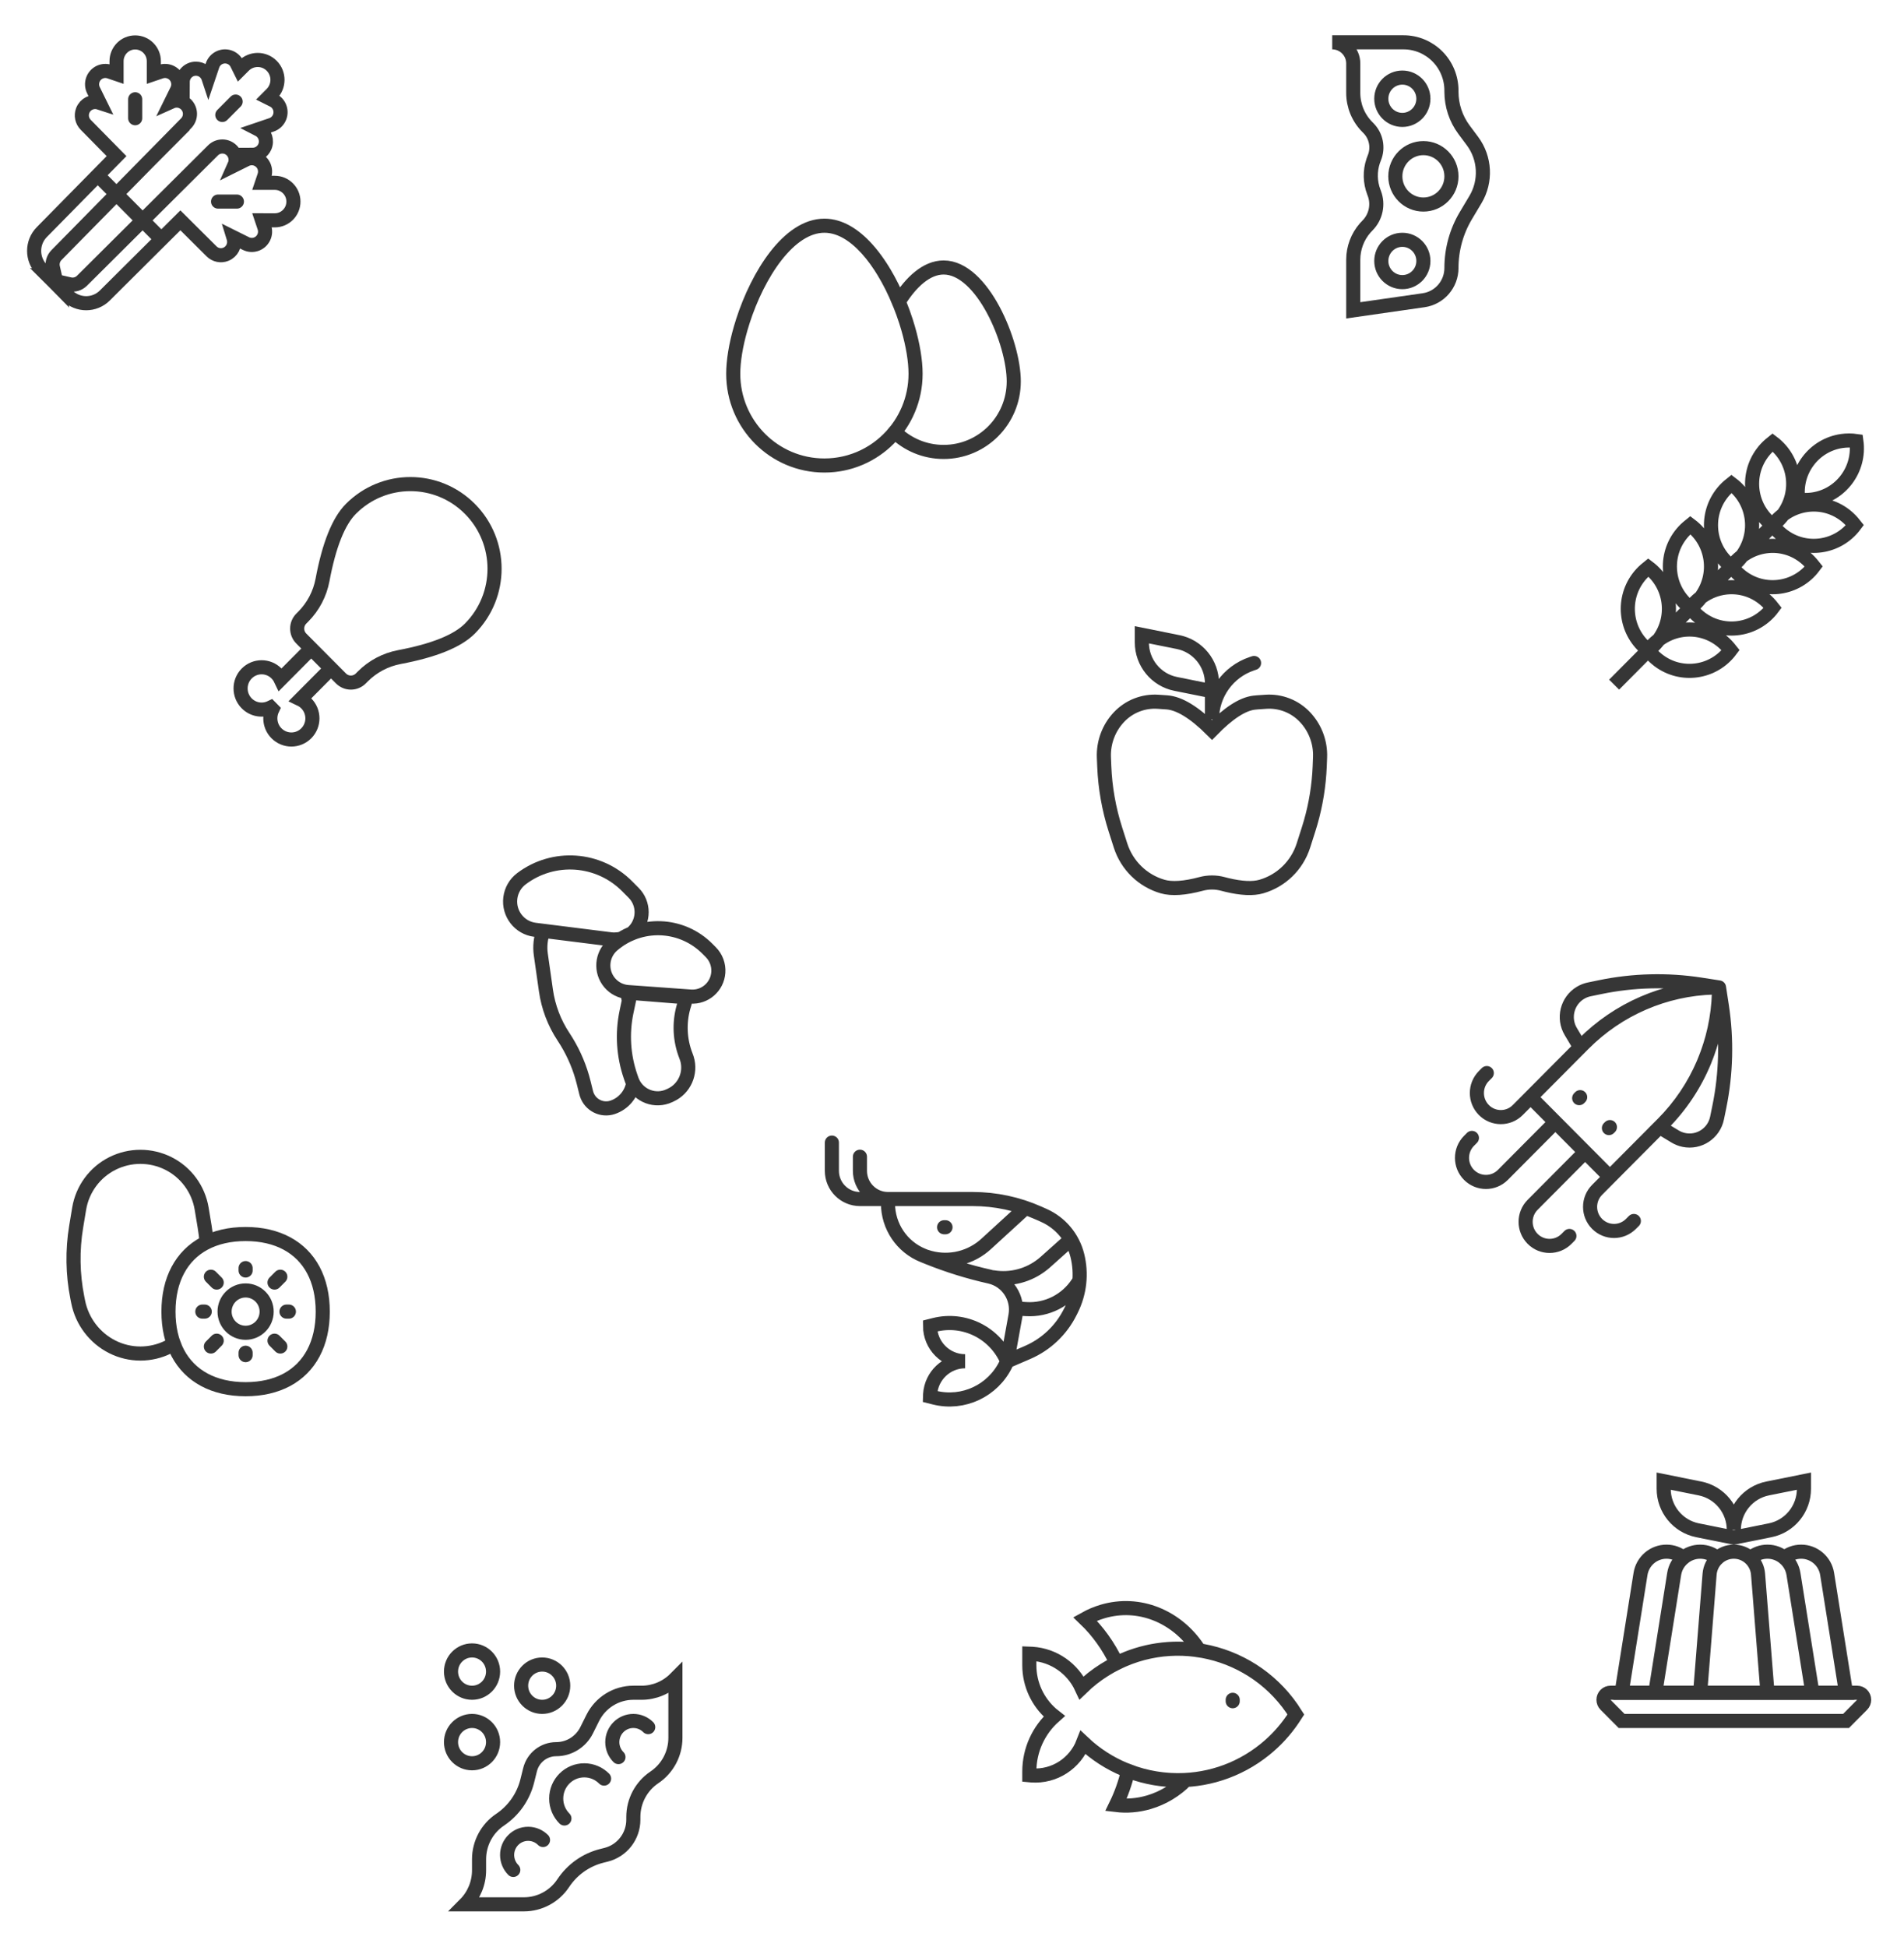 <svg width="135" height="138" viewBox="0 0 135 138" fill="none" xmlns="http://www.w3.org/2000/svg">
<g clip-path="url(#clip0_98_718)">
<path fill-rule="evenodd" clip-rule="evenodd" d="M21.715 51.985C21.132 52.571 20.188 52.571 19.605 51.985C19.146 51.524 19.049 50.836 19.313 50.279L19.193 50.157C18.638 50.423 17.954 50.326 17.495 49.864C16.913 49.278 16.913 48.328 17.495 47.743C18.078 47.157 19.022 47.157 19.605 47.743C19.728 47.867 19.826 48.007 19.897 48.157L22.066 45.975L23.473 47.389L21.303 49.571C21.452 49.642 21.591 49.74 21.715 49.864C22.297 50.45 22.297 51.4 21.715 51.985ZM33.317 36.075C35.648 38.419 35.648 42.218 33.317 44.561C32.44 45.443 30.772 46.117 28.313 46.582C27.33 46.769 26.427 47.248 25.719 47.959L25.582 48.096C25.194 48.487 24.564 48.487 24.176 48.096L21.363 45.268C20.974 44.877 20.974 44.244 21.363 43.854L21.498 43.718C22.206 43.006 22.684 42.096 22.869 41.107C23.332 38.635 24.002 36.957 24.879 36.075C27.209 33.732 30.987 33.732 33.317 36.075Z" stroke="#363636" stroke-linecap="round"/>
</g>
<g clip-path="url(#clip1_98_718)">
<path d="M121.884 70L121.512 70.005C118.045 70.101 114.74 71.527 112.28 74M121.884 70L120.58 69.798C118.218 69.433 115.81 69.493 113.469 69.976L112.679 70.139C112.459 70.185 112.249 70.267 112.056 70.384C111.114 70.952 110.809 72.18 111.374 73.128L112.039 74.241L112.28 74M121.884 70L122.085 71.311C122.448 73.687 122.388 76.108 121.907 78.462L121.745 79.256C121.524 80.338 120.473 81.035 119.397 80.813C119.177 80.767 118.966 80.685 118.774 80.569L117.665 79.898L117.906 79.657M121.884 70L121.879 70.374C121.784 73.861 120.365 77.184 117.906 79.657M121.884 70C121.884 73.622 120.453 77.096 117.906 79.657M112.28 74L108.523 77.778M117.906 79.657L114.149 83.435M114.149 83.435L108.523 77.778M114.149 83.435L113.24 84.349C112.577 85.016 112.577 86.097 113.24 86.763C113.903 87.43 114.977 87.43 115.64 86.763L115.846 86.556M108.523 77.778L107.614 78.692C106.951 79.359 105.876 79.359 105.213 78.692C104.55 78.026 104.55 76.945 105.213 76.278L105.419 76.071M112.391 81.667L108.669 85.41C108.006 86.077 108.006 87.157 108.669 87.824C109.332 88.491 110.407 88.491 111.07 87.824L111.276 87.617M110.281 79.546L106.559 83.289C105.896 83.955 104.821 83.955 104.158 83.289C103.495 82.622 103.495 81.541 104.158 80.874L104.364 80.667" stroke="#363636" stroke-linecap="round"/>
<path fill-rule="evenodd" clip-rule="evenodd" d="M114.078 79.97L114.149 79.9L114.078 79.97Z" stroke="#363636" stroke-linecap="round" stroke-linejoin="round"/>
<path fill-rule="evenodd" clip-rule="evenodd" d="M111.969 77.849L112.039 77.778L111.969 77.849Z" stroke="#363636" stroke-linecap="round" stroke-linejoin="round"/>
</g>
<path d="M88.917 47L88.764 47.051C87.074 47.618 85.934 49.208 85.934 51V48.459C85.934 47.029 84.93 45.798 83.535 45.518L80.961 45V45.541C80.961 46.971 81.965 48.202 83.36 48.482L85.934 49M89.754 49.749C90.795 49.677 91.814 50.077 92.531 50.839C93.204 51.553 93.584 52.494 93.6 53.472L93.597 53.698L93.572 54.33C93.517 55.679 93.301 57.017 92.929 58.313L92.782 58.797L92.417 59.94C91.968 61.347 90.851 62.436 89.439 62.846C88.84 63.02 88.023 62.983 86.988 62.734L86.701 62.661C86.198 62.526 85.669 62.526 85.166 62.661C83.995 62.974 83.082 63.036 82.428 62.846C81.016 62.436 79.9 61.347 79.45 59.94L79.085 58.797C78.623 57.351 78.357 55.848 78.296 54.33L78.27 53.698C78.227 52.64 78.611 51.608 79.336 50.839C80.053 50.077 81.072 49.677 82.113 49.749L82.728 49.791C83.612 49.852 84.681 50.504 85.934 51.748C87.095 50.562 88.086 49.918 88.907 49.814L89.139 49.791L89.754 49.749Z" stroke="#363636" stroke-linecap="round"/>
<path fill-rule="evenodd" clip-rule="evenodd" d="M114.446 48.535L126.127 36.789L114.446 48.535ZM119.858 37.231C121.468 38.445 121.794 40.741 120.587 42.36C120.432 42.568 120.255 42.759 120.06 42.929L119.858 43.093C118.249 41.879 117.922 39.582 119.13 37.964C119.285 37.756 119.462 37.565 119.657 37.395L119.858 37.231ZM122.773 34.301C124.382 35.514 124.709 37.811 123.501 39.429C123.346 39.638 123.169 39.828 122.974 39.998L122.773 40.162C121.163 38.948 120.837 36.652 122.044 35.033C122.199 34.825 122.376 34.634 122.571 34.464L122.773 34.301ZM125.687 31.37C127.297 32.584 127.623 34.88 126.416 36.499C126.26 36.707 126.084 36.898 125.888 37.068L125.687 37.231C124.078 36.017 123.751 33.721 124.959 32.103C125.114 31.894 125.291 31.703 125.486 31.533L125.687 31.37ZM131.516 37.231C130.309 38.85 128.025 39.178 126.416 37.964C126.209 37.808 126.019 37.63 125.85 37.434L125.687 37.231C126.894 35.613 129.178 35.285 130.787 36.498C130.994 36.655 131.184 36.833 131.354 37.029L131.516 37.231ZM128.602 40.162C127.394 41.78 125.111 42.108 123.501 40.895C123.294 40.738 123.104 40.56 122.935 40.364L122.773 40.162C123.98 38.543 126.263 38.215 127.873 39.429C128.08 39.585 128.27 39.763 128.439 39.959L128.602 40.162ZM125.687 43.093C124.48 44.711 122.196 45.039 120.587 43.825C120.38 43.669 120.19 43.491 120.021 43.295L119.858 43.093C121.065 41.474 123.349 41.146 124.959 42.36C125.166 42.516 125.355 42.694 125.525 42.89L125.687 43.093ZM116.875 40.231C118.484 41.445 118.811 43.741 117.603 45.36C117.448 45.568 117.271 45.759 117.076 45.929L116.875 46.093C115.265 44.879 114.939 42.582 116.146 40.964C116.302 40.756 116.478 40.565 116.674 40.395L116.875 40.231ZM122.704 46.093C121.497 47.711 119.213 48.039 117.603 46.825C117.396 46.669 117.207 46.491 117.037 46.295L116.875 46.093C118.082 44.474 120.365 44.146 121.975 45.36C122.182 45.516 122.372 45.694 122.541 45.89L122.704 46.093ZM131.623 31.263C131.908 33.266 130.524 35.121 128.532 35.408C128.275 35.444 128.016 35.454 127.758 35.435L127.501 35.407C127.217 33.405 128.601 31.549 130.593 31.263C130.934 31.214 131.281 31.214 131.623 31.263Z" stroke="#363636" stroke-linecap="round"/>
<path fill-rule="evenodd" clip-rule="evenodd" d="M94.459 3H99.516C100.417 3 101.28 3.36 101.917 4C102.554 4.64 102.912 5.509 102.912 6.414V6.5C102.912 7.474 103.226 8.421 103.807 9.2L104.403 10C105.305 11.209 105.389 12.848 104.616 14.144L103.935 15.285C103.265 16.407 102.912 17.691 102.912 19C102.912 20.148 102.072 21.12 100.943 21.283L95.95 22V18.414C95.95 17.584 96.251 16.785 96.791 16.165L96.96 15.985C97.555 15.386 97.744 14.491 97.442 13.7L97.409 13.613C97.138 12.905 97.123 12.127 97.363 11.412L97.442 11.2C97.743 10.474 97.578 9.637 97.025 9.081L96.945 9C96.308 8.36 95.95 7.491 95.95 6.586V4.5C95.95 3.672 95.282 3 94.459 3ZM99.431 20C100.255 20 100.923 19.328 100.923 18.5C100.923 17.672 100.255 17 99.431 17C98.607 17 97.939 17.672 97.939 18.5C97.939 19.328 98.607 20 99.431 20ZM100.923 14.5C102.021 14.5 102.912 13.605 102.912 12.5C102.912 11.395 102.021 10.5 100.923 10.5C99.824 10.5 98.934 11.395 98.934 12.5C98.934 13.605 99.824 14.5 100.923 14.5ZM99.431 8.5C100.255 8.5 100.923 7.828 100.923 7C100.923 6.172 100.255 5.5 99.431 5.5C98.607 5.5 97.939 6.172 97.939 7C97.939 7.828 98.607 8.5 99.431 8.5Z" stroke="#363636" stroke-linecap="round"/>
<path fill-rule="evenodd" clip-rule="evenodd" d="M43.736 66.761C45.689 65.323 48.42 65.512 50.159 67.26L50.398 67.5C50.774 67.879 50.969 68.403 50.931 68.937C50.859 69.954 49.98 70.72 48.969 70.647L44.528 70.328C44.512 70.327 44.496 70.326 44.48 70.324C44.52 70.53 44.556 70.738 44.589 70.947L44.422 71.735C44.102 73.263 44.203 74.85 44.713 76.325L44.789 76.543C44.819 76.63 44.854 76.713 44.895 76.793C44.762 77.578 44.208 78.242 43.437 78.5C42.673 78.756 41.849 78.341 41.595 77.574L41.563 77.466L41.385 76.749C41.129 75.72 40.719 74.738 40.169 73.835L39.956 73.5C39.301 72.513 38.875 71.39 38.708 70.215L38.346 67.665C38.263 67.084 38.331 66.51 38.524 65.988L43.324 66.591C43.451 66.607 43.577 66.61 43.702 66.601L43.736 66.761ZM43.437 67C42.646 67.681 42.555 68.877 43.232 69.672C43.56 70.056 44.026 70.292 44.528 70.328L48.969 70.647C49.98 70.72 50.859 69.954 50.931 68.937C50.969 68.403 50.774 67.879 50.398 67.5L50.159 67.26C48.33 65.42 45.401 65.307 43.437 67ZM44.706 70.383L48.64 70.697C48.623 70.838 48.591 70.978 48.544 71.118L48.464 71.38C48.142 72.521 48.201 73.74 48.635 74.849L48.705 75.045C49.02 76.067 48.535 77.18 47.552 77.632L47.443 77.682C47.387 77.708 47.33 77.731 47.272 77.751C46.255 78.107 45.143 77.566 44.789 76.543L44.713 76.325C44.203 74.85 44.102 73.263 44.422 71.735L44.706 70.383ZM44.466 62.828L44.928 63.293C45.682 64.051 45.682 65.28 44.928 66.038C44.879 66.087 44.827 66.134 44.774 66.177C44.532 66.275 44.297 66.395 44.07 66.536C43.831 66.604 43.577 66.623 43.324 66.591L37.928 65.913C36.828 65.775 36.047 64.765 36.184 63.658C36.252 63.114 36.536 62.622 36.972 62.293C39.255 60.572 42.449 60.8 44.466 62.828Z" stroke="#363636" stroke-linecap="round"/>
<path fill-rule="evenodd" clip-rule="evenodd" d="M78.314 118.378C82.928 115.484 89.001 116.899 91.879 121.538L91.651 121.888C91.104 122.693 90.441 123.412 89.684 124.022C85.814 127.143 80.317 126.847 76.799 123.531C76.235 124.993 74.772 125.98 73.135 125.86L72.983 125.846V125.588C72.983 124.044 73.656 122.633 74.746 121.667C73.733 120.877 73.066 119.667 72.99 118.307L72.983 118.05V117.231L73.19 117.239C74.738 117.34 76.064 118.295 76.69 119.652C77.183 119.173 77.728 118.745 78.314 118.378ZM83.96 126.19L84.091 126.184C83.366 126.91 82.477 127.461 81.465 127.76C80.68 127.992 79.889 128.051 79.126 127.958C79.498 127.197 79.787 126.384 79.983 125.537C81.251 126.028 82.607 126.249 83.96 126.19ZM84.93 116.839L85.033 116.994C83.085 116.69 81.037 116.969 79.17 117.898C78.599 116.686 77.834 115.629 76.932 114.765C77.321 114.548 77.738 114.37 78.177 114.24C80.773 113.474 83.424 114.594 84.93 116.839Z" stroke="#363636" stroke-linecap="round"/>
<path fill-rule="evenodd" clip-rule="evenodd" d="M87.403 120.6V120.5V120.6Z" stroke="#363636" stroke-linecap="round" stroke-linejoin="round"/>
<path fill-rule="evenodd" clip-rule="evenodd" d="M58.453 16C60.629 16 62.554 18.567 63.725 21.385C64.587 19.994 65.696 18.962 66.906 18.962C69.652 18.962 71.879 24.277 71.879 27.038C71.879 29.8 69.652 32.038 66.906 32.038C65.561 32.038 64.34 31.501 63.445 30.628C62.261 32.076 60.464 33 58.453 33C54.883 33 51.989 30.09 51.989 26.5C51.989 25.586 52.176 24.457 52.515 23.282L52.669 22.776C53.73 19.474 55.922 16 58.453 16ZM58.453 33C62.023 33 64.917 30.09 64.917 26.5C64.917 25.586 64.73 24.457 64.391 23.282L64.237 22.776C63.176 19.474 60.984 16 58.453 16C55.922 16 53.73 19.474 52.669 22.776L52.515 23.282C52.176 24.457 51.989 25.586 51.989 26.5C51.989 30.09 54.883 33 58.453 33Z" stroke="#363636" stroke-linecap="round"/>
<path d="M12.609 95.924C13.042 96.738 13.678 97.378 14.489 97.814C15.299 98.249 16.284 98.481 17.414 98.481C18.545 98.481 19.53 98.249 20.34 97.814C21.151 97.378 21.787 96.738 22.22 95.924C22.653 95.109 22.884 94.119 22.884 92.981C22.884 91.844 22.653 90.854 22.22 90.039C21.787 89.225 21.151 88.585 20.34 88.149C19.53 87.713 18.545 87.481 17.414 87.481C16.284 87.481 15.299 87.713 14.489 88.149M12.609 95.924C12.175 95.109 11.945 94.119 11.945 92.981C11.945 91.844 12.175 90.854 12.609 90.039C13.042 89.225 13.678 88.585 14.489 88.149M12.609 95.924C12.499 95.716 12.402 95.498 12.318 95.269C12.2 95.346 12.074 95.416 11.945 95.481C10.693 96.111 9.219 96.111 7.967 95.481C6.712 94.85 5.817 93.672 5.542 92.289L5.481 91.981C5.152 90.329 5.125 88.629 5.4 86.967L5.612 85.687C5.842 84.301 6.717 83.11 7.967 82.481C9.219 81.852 10.693 81.852 11.945 82.481C13.194 83.11 14.07 84.301 14.299 85.687L14.511 86.967C14.572 87.333 14.618 87.701 14.649 88.07L14.489 88.149M19.876 90.507L19.464 90.921M15.365 95.042L14.953 95.456M15.365 90.921L14.953 90.507M19.876 95.456L19.464 95.042M20.483 92.981H20.312M14.516 92.981H14.346M17.414 90.067V89.896M17.414 96.067C17.414 96 17.414 95.896 17.414 95.896M17.414 91.481C18.238 91.481 18.906 92.153 18.906 92.981C18.906 93.81 18.238 94.481 17.414 94.481C16.59 94.481 15.923 93.81 15.923 92.981C15.923 92.153 16.59 91.481 17.414 91.481Z" stroke="#363636" stroke-linecap="round"/>
<g clip-path="url(#clip2_98_718)">
<path d="M16.434 10.666C16.524 10.757 16.593 10.864 16.639 10.979L17.92 10.973C18.291 10.971 18.625 10.75 18.775 10.409C18.97 9.965 18.798 9.452 18.392 9.213L18.309 9.17L19.252 8.85C19.488 8.77 19.683 8.599 19.793 8.374C20.024 7.907 19.834 7.339 19.369 7.107L18.999 6.922L19.264 6.656C19.811 6.106 19.811 5.213 19.264 4.663C18.717 4.113 17.829 4.113 17.282 4.663L17.005 4.94L16.799 4.524C16.689 4.299 16.494 4.128 16.258 4.048C15.766 3.881 15.233 4.146 15.066 4.641L14.775 5.506L14.768 5.485C14.633 5.117 14.285 4.871 13.896 4.869C13.379 4.866 12.959 5.285 12.956 5.804L12.949 7.229C13.036 7.273 13.117 7.331 13.19 7.403M16.434 10.666C16.069 10.294 15.474 10.291 15.104 10.658L5.809 19.905C5.581 20.132 5.252 20.226 4.939 20.154M16.434 10.666C16.708 10.944 16.783 11.362 16.623 11.719L17.437 11.314C17.903 11.082 18.467 11.274 18.697 11.742C18.807 11.967 18.825 12.226 18.745 12.463L18.578 12.961L19.483 12.961C20.213 12.961 20.805 13.556 20.805 14.29C20.805 15.024 20.213 15.619 19.483 15.619L18.578 15.618L18.745 16.117C18.911 16.612 18.646 17.148 18.154 17.315C17.918 17.395 17.66 17.377 17.437 17.266L16.547 16.823L16.574 16.911C16.692 17.369 16.453 17.854 16.004 18.029C15.658 18.164 15.266 18.082 15.002 17.82L12.79 15.619L7.433 20.948C6.7 21.677 5.52 21.677 4.788 20.948L3.706 19.871L4.939 20.154M4.939 20.154L3.974 19.933L3.753 18.962M3.753 18.962C3.681 18.647 3.775 18.317 4.001 18.087M3.753 18.962L4.035 20.202L2.964 19.114C2.239 18.377 2.239 17.191 2.964 16.454L8.264 11.068L6.074 8.843C5.814 8.578 5.732 8.183 5.866 7.836C6.041 7.384 6.523 7.143 6.979 7.262L7.066 7.29L6.625 6.394C6.515 6.17 6.498 5.91 6.577 5.673C6.743 5.178 7.276 4.912 7.768 5.079L8.264 5.247L8.264 4.337C8.264 3.603 8.855 3.008 9.585 3.008C10.315 3.008 10.907 3.603 10.907 4.337L10.907 5.247L11.402 5.079C11.638 4.999 11.896 5.016 12.119 5.128C12.584 5.359 12.775 5.926 12.545 6.394L12.142 7.213C12.497 7.053 12.913 7.128 13.19 7.403M4.001 18.087L10.47 11.511L12.939 9.029L12.938 9.002L13.197 8.74M4.001 18.087L13.197 8.74M13.197 8.74C13.562 8.369 13.559 7.77 13.19 7.403M16.707 7.201L15.762 8.15M9.585 7.038L9.585 8.381M7.255 12.752L11.22 16.738M16.797 14.29L15.461 14.29" stroke="#363636" stroke-linecap="round"/>
</g>
<path d="M71.414 96.5L71.324 96.699C70.409 98.588 68.296 99.591 66.249 99.076L65.945 99L65.95 98.836C66.034 97.531 67.113 96.5 68.431 96.5C67.058 96.5 65.945 95.381 65.945 94L66.249 93.924C68.366 93.391 70.555 94.483 71.414 96.5ZM71.414 96.5L71.999 93.268C72.228 92.001 71.421 90.779 70.171 90.5C68.682 90.167 67.222 89.714 65.805 89.144L65.448 89C63.946 88.396 62.961 86.934 62.961 85.307V85M71.414 96.5L72.851 95.881C74.171 95.312 75.247 94.291 75.889 93L75.967 92.844C76.559 91.654 76.708 90.291 76.387 89C76.073 87.738 75.198 86.691 74.016 86.163L73.652 86C72.177 85.341 70.58 85 68.966 85H65.945M62.961 85C61.863 85 60.972 84.105 60.972 83V82M62.961 85H65.945M65.945 85H60.972C59.874 85 58.983 84.105 58.983 83V81M76.536 90.774L76.427 90.951C75.636 92.166 74.244 92.897 72.751 92.803L72.036 92.757M75.92 87.862L74.122 89.469L73.928 89.632C72.939 90.421 71.665 90.753 70.42 90.548M72.712 85.629L69.915 88.189L69.738 88.342C68.595 89.278 67.052 89.556 65.656 89.078L65.829 89.132" stroke="#363636" stroke-linecap="round"/>
<path d="M66.939 87H67.039" stroke="#363636" stroke-linecap="round"/>
<path d="M36.393 132.561C36.123 132.289 35.956 131.914 35.956 131.5C35.956 130.672 36.624 130 37.447 130C37.859 130 38.232 130.168 38.502 130.439M40.019 128.914C39.659 128.552 39.437 128.052 39.437 127.5C39.437 126.395 40.327 125.5 41.425 125.5C41.975 125.5 42.472 125.724 42.832 126.086M43.851 124.561C43.581 124.289 43.414 123.914 43.414 123.5C43.414 122.672 44.082 122 44.906 122C45.318 122 45.691 122.168 45.961 122.439M47.889 123.197C47.889 124.323 47.33 125.375 46.398 126C45.466 126.625 44.906 127.677 44.906 128.803V129C44.906 130.175 44.111 131.2 42.977 131.485L42.667 131.563C41.548 131.844 40.574 132.535 39.934 133.5C39.312 134.437 38.267 135 37.146 135H32.972C33.609 134.36 33.967 133.491 33.967 132.586V131.803C33.967 130.677 34.527 129.625 35.459 129C36.418 128.357 37.105 127.376 37.385 126.251L37.583 125.455C37.796 124.6 38.56 124 39.437 124C40.351 124 41.186 123.481 41.595 122.658L42.028 121.789C42.573 120.693 43.687 120 44.906 120H45.489C46.389 120 47.253 119.64 47.889 119V123.197ZM33.47 125C34.294 125 34.961 124.328 34.961 123.5C34.961 122.672 34.294 122 33.47 122C32.646 122 31.978 122.672 31.978 123.5C31.978 124.328 32.646 125 33.47 125ZM33.47 120C34.294 120 34.961 119.328 34.961 118.5C34.961 117.672 34.294 117 33.47 117C32.646 117 31.978 117.672 31.978 118.5C31.978 119.328 32.646 120 33.47 120ZM38.442 121C39.266 121 39.934 120.328 39.934 119.5C39.934 118.672 39.266 118 38.442 118C37.618 118 36.95 118.672 36.95 119.5C36.95 120.328 37.618 121 38.442 121Z" stroke="#363636" stroke-linecap="round"/>
<path fill-rule="evenodd" clip-rule="evenodd" d="M114.189 120H131.678C131.953 120 132.175 120.224 132.175 120.5C132.175 120.633 132.123 120.76 132.03 120.854L130.889 122H114.978L113.838 120.854C113.644 120.658 113.644 120.342 113.838 120.146C113.931 120.053 114.058 120 114.189 120Z" stroke="#363636" stroke-linecap="round"/>
<path fill-rule="evenodd" clip-rule="evenodd" d="M118.16 110C118.611 110 119.029 110.162 119.355 110.435C119.059 110.681 118.839 111.019 118.74 111.409L118.704 111.58L117.365 120H114.978L116.318 111.58C116.462 110.67 117.243 110 118.16 110ZM127.707 110C128.624 110 129.405 110.67 129.55 111.58L130.889 120H128.503L127.163 111.58C127.089 111.117 126.852 110.717 126.515 110.435C126.839 110.162 127.257 110 127.707 110ZM122.934 110C123.832 110 124.58 110.694 124.652 111.595L125.32 120H120.547L121.216 111.595C121.287 110.694 122.035 110 122.934 110ZM124.102 110.459L124.169 110.4C124.488 110.148 124.889 110 125.32 110C126.237 110 127.018 110.67 127.163 111.58L128.503 120H125.32L124.652 111.595C124.62 111.195 124.454 110.835 124.202 110.559L124.102 110.459ZM120.547 110C121.01 110 121.438 110.171 121.768 110.457C121.457 110.744 121.252 111.144 121.216 111.595L120.547 120H117.365L118.704 111.58C118.849 110.67 119.63 110 120.547 110Z" stroke="#363636" stroke-linecap="round"/>
<path fill-rule="evenodd" clip-rule="evenodd" d="M120.36 108.482C118.965 108.202 117.961 106.971 117.961 105.541V105L120.535 105.518C121.93 105.798 122.934 107.029 122.934 108.459C122.934 107.029 123.937 105.798 125.332 105.518L127.906 105V105.541C127.906 106.971 126.902 108.202 125.508 108.482L122.934 109L120.36 108.482Z" stroke="#363636" stroke-linecap="round"/>
<defs>
<clipPath id="clip0_98_718">
<rect width="23.867" height="24" fill="white" transform="translate(14 31)"/>
</clipPath>
<clipPath id="clip1_98_718">
<rect width="23.867" height="24" fill="white" transform="translate(101 67)"/>
</clipPath>
<clipPath id="clip2_98_718">
<rect width="23.867" height="24" fill="white"/>
</clipPath>
</defs>
</svg>
